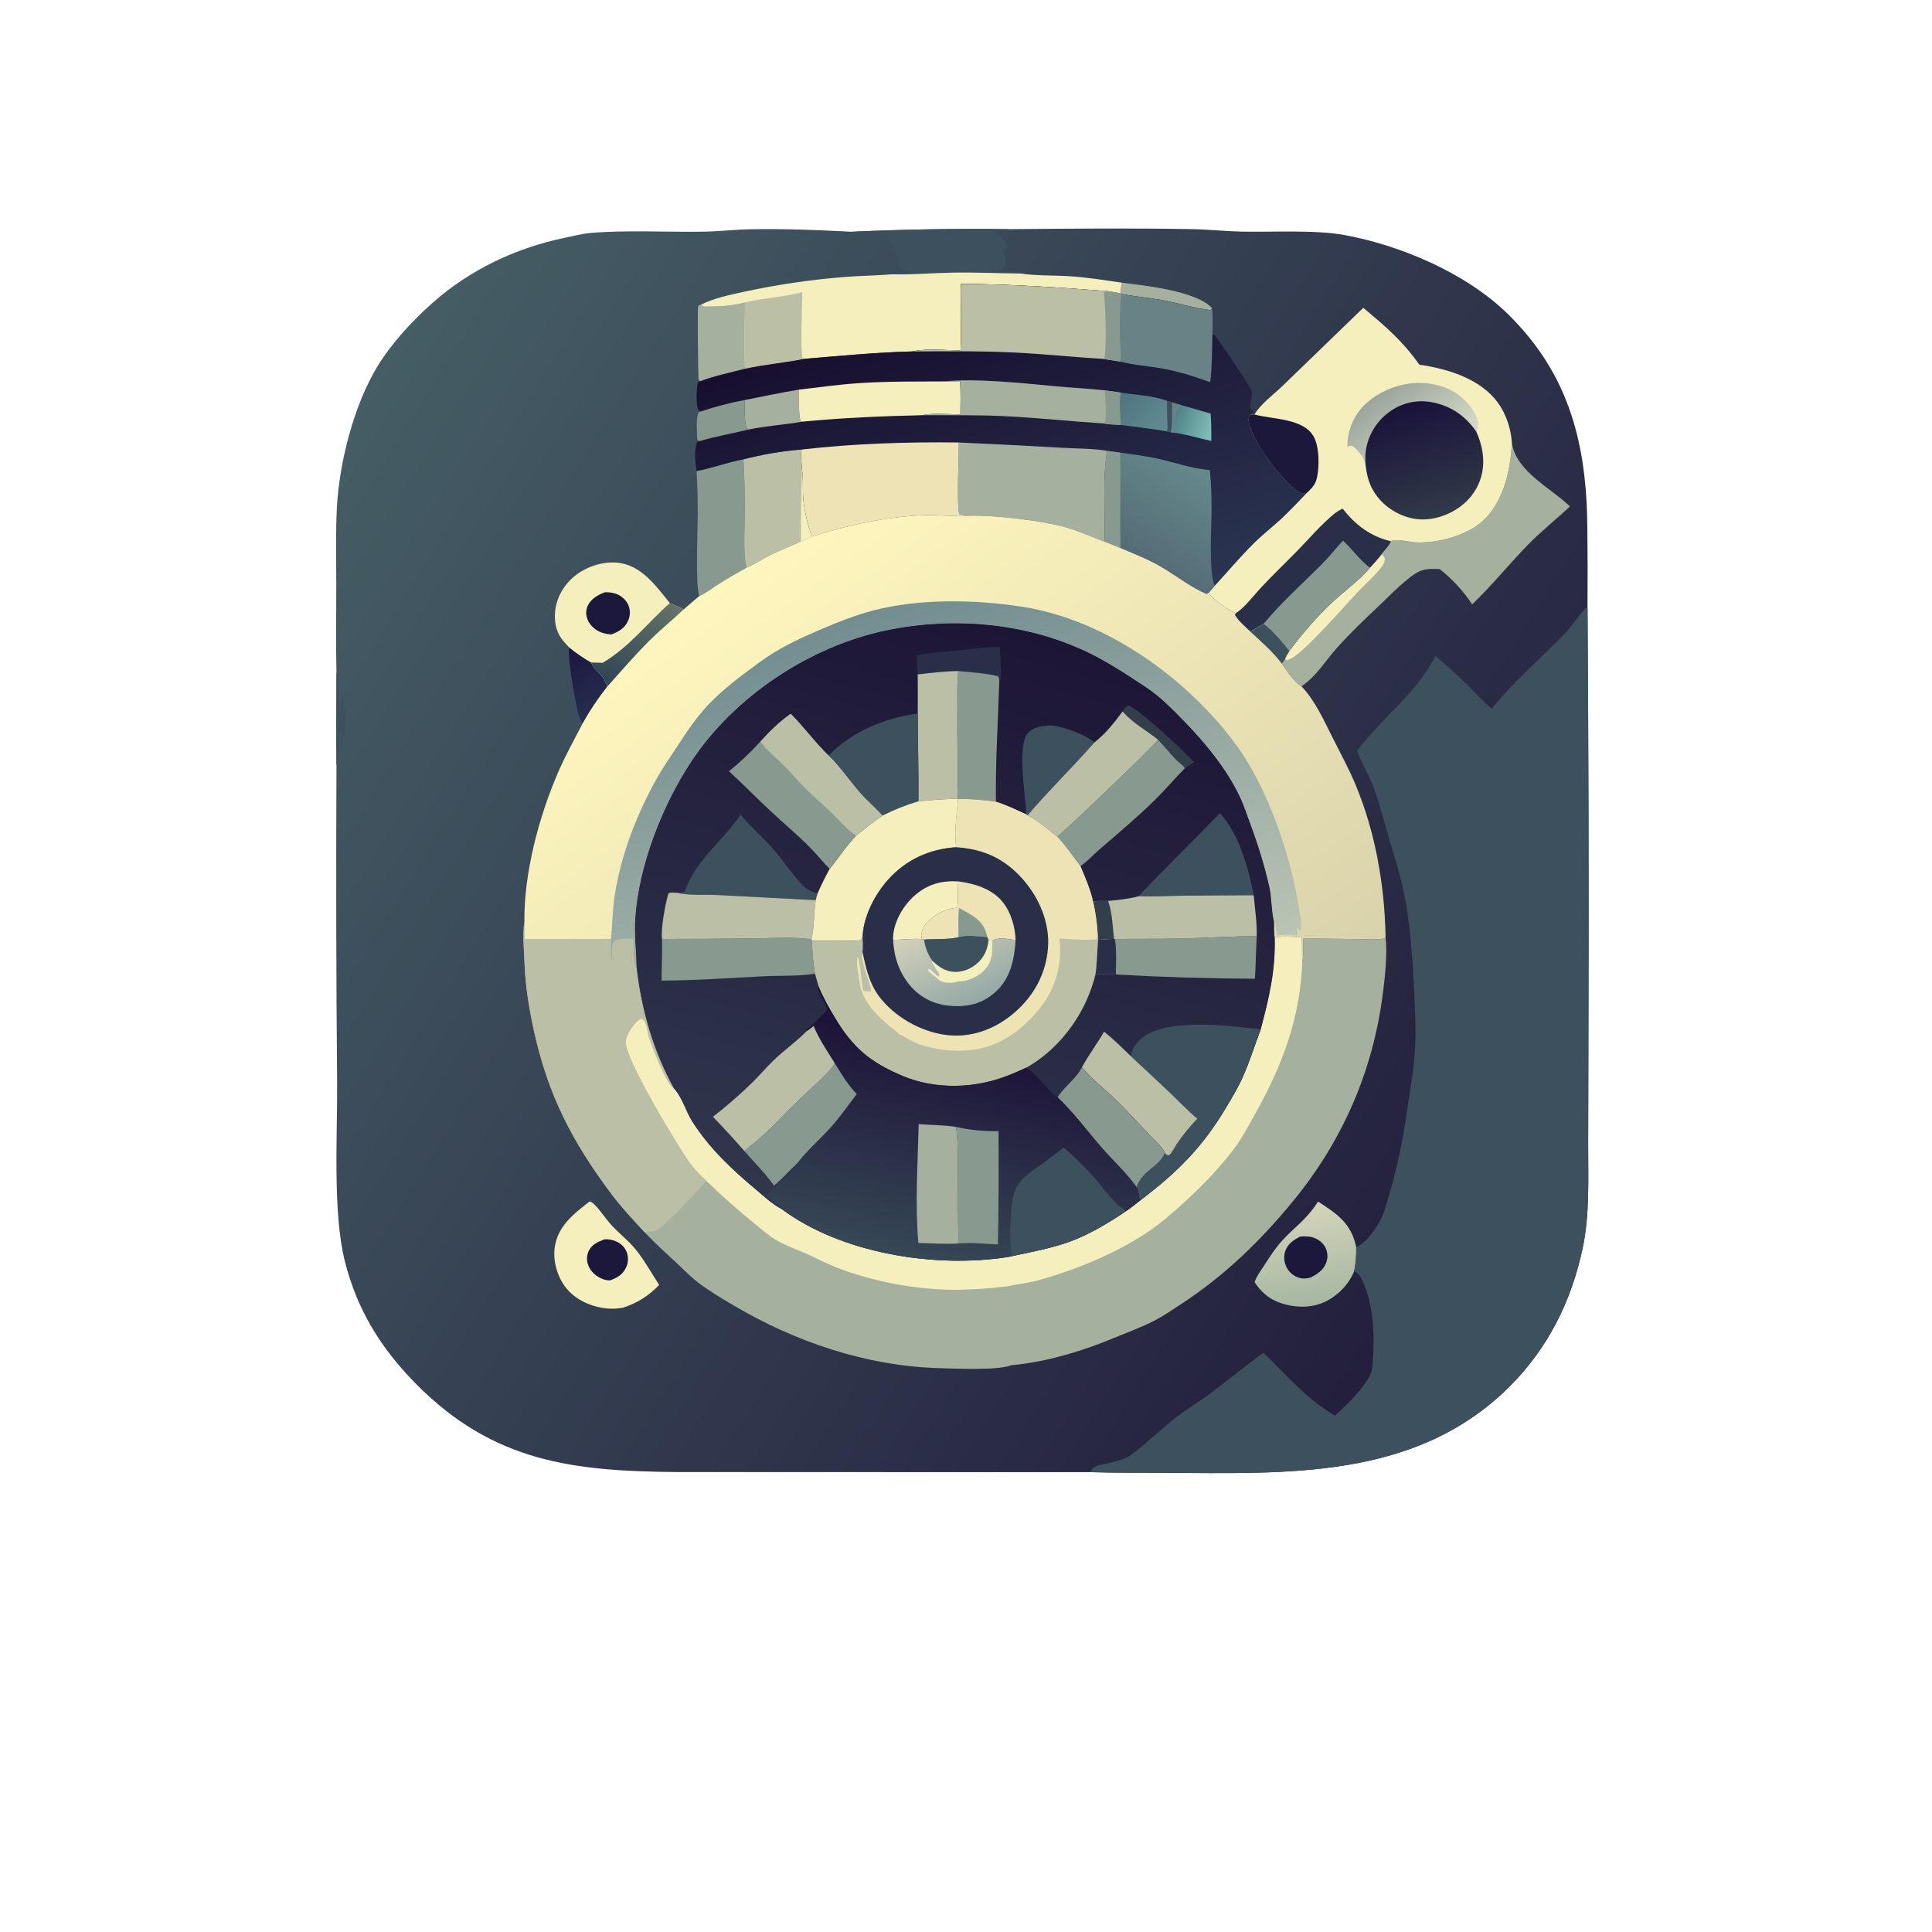 <?xml version="1.0" encoding="utf-8" ?>
<svg xmlns="http://www.w3.org/2000/svg" xmlns:xlink="http://www.w3.org/1999/xlink" width="1428" height="1428">
	<defs>
		<linearGradient id="gradient_0" gradientUnits="userSpaceOnUse" x1="385.386" y1="305.488" x2="84.272" y2="117.089">
			<stop offset="0" stop-color="#231F3D"/>
			<stop offset="1" stop-color="#455D65"/>
		</linearGradient>
	</defs>
	<path fill="url(#gradient_0)" transform="scale(2.856 2.856)" d="M260.848 59.309C276.711 59.173 292.659 59.012 308.518 59.296C312.793 59.373 317.048 59.847 321.326 59.938C329.333 60.107 340.309 59.429 347.897 60.817C362.591 63.504 379.486 70.723 390.259 81.292C406.197 96.929 410.667 115.038 410.804 136.778Q410.931 146.943 410.845 157.108Q411.247 212.733 411.074 268.36L411.015 296.472C410.998 305.393 411.438 314.339 409.569 323.118C406.662 336.766 400.59 348.954 390.651 358.851C366.262 383.137 332.738 381.282 300.902 381.165C294.644 381.142 288.35 381.173 282.095 380.99L175.728 380.97C148.575 380.775 127.715 378.519 107.577 358.062C98.528 348.87 92.394 338.957 89.235 326.366C86.054 313.685 87.352 293.455 87.247 280.123Q86.882 239.051 87.077 197.979C86.98 190.054 87.055 182.121 87.08 174.196C86.894 166.615 87.034 158.996 87.031 151.411C87.029 144.721 86.831 137.981 87.19 131.299C87.817 119.629 91.584 104.812 97.697 94.799C101.32 88.865 106.555 83.186 111.735 78.563C121.55 69.804 133.515 64.141 146.356 61.494C148.489 61.054 150.653 60.483 152.824 60.292C161.847 59.496 172.706 60.104 181.964 59.962C186.067 59.898 190.141 59.411 194.24 59.333C202.967 59.166 211.663 59.516 220.375 59.979Q240.602 59.046 260.848 59.309Z"/>
	<path fill="#3C505D" transform="scale(2.856 2.856)" d="M87.08 174.196L87.398 173.959C87.789 174.928 87.762 184.262 87.917 186.322C88.029 184.281 88.105 182.216 88.565 180.218L88.821 180.111C88.996 180.597 88.943 180.916 88.907 181.42C88.826 182.567 89.367 183.441 89.383 184.596C89.412 186.614 88.937 188.493 89.435 190.5C89.209 190.422 88.983 190.351 88.764 190.254C88.359 191.152 88.704 192.116 88.281 193.031C88.007 191.864 88.335 190.681 88.024 189.574L87.636 189.778C87.552 191.98 88.33 196.192 87.077 197.979C86.98 190.054 87.055 182.121 87.08 174.196Z"/>
	<path fill="#A5B19E" transform="scale(2.856 2.856)" d="M290.377 73.169C296.315 73.887 309.725 75.326 313.683 79.757C313.625 79.849 313.59 79.959 313.51 80.032C313.156 80.355 312.954 80.227 312.547 80.173C308.818 79.678 305.14 78.526 301.443 77.807C297.759 77.09 294.006 76.83 290.323 76.097L290.071 75.924C289.952 74.925 290.085 74.123 290.377 73.169Z"/>
	<defs>
		<linearGradient id="gradient_1" gradientUnits="userSpaceOnUse" x1="146.051" y1="169.492" x2="154.894" y2="183.781">
			<stop offset="0" stop-color="#1C173F"/>
			<stop offset="1" stop-color="#262E4F"/>
		</linearGradient>
	</defs>
	<path fill="url(#gradient_1)" transform="scale(2.856 2.856)" d="M147.303 167.558C149.093 169.034 151 170.31 153.005 171.476C153.684 173.189 155.267 174.124 156.241 175.61C156.655 176.243 156.78 177.001 157.197 177.639C154.87 180.568 152.63 183.912 150.804 187.18C150.534 186.769 150.263 186.346 150.064 185.895C149.147 183.815 146.654 169.287 147.303 167.558Z"/>
	<path fill="#A5B19E" transform="scale(2.856 2.856)" d="M181.403 78.853C181.624 79.071 181.87 79.199 182.135 79.357C185.611 79.362 189.398 79.265 192.744 78.284C192.806 80.886 192.294 94.317 192.938 95.409C189.047 96.444 184.98 97.255 181.209 98.672C181.016 98.529 180.922 98.327 180.794 98.126C180.653 96.302 180.478 79.81 180.686 79.293C180.826 78.945 181.08 78.968 181.403 78.853Z"/>
	<path fill="#3C505D" transform="scale(2.856 2.856)" d="M220.375 59.979Q240.602 59.046 260.848 59.309Q261.992 59.558 263.149 59.739C261.428 59.743 259.27 59.493 257.605 59.842C258.511 60.905 260.401 62.477 260.853 63.736C260.547 64.159 260.208 64.505 259.837 64.871C259.853 65.251 259.917 65.498 260.02 65.87C260.264 66.754 260.304 68.377 259.846 69.21C259.557 69.736 259.143 70.041 258.543 70.131C257.849 70.236 257.022 70.073 256.306 70.09C259.013 70.676 261.551 69.813 264.304 70.797C258.388 70.725 252.474 70.45 246.557 70.552C241.326 70.641 235.97 71.137 230.755 70.99C232.143 70.05 234.511 70.582 236.157 70.441C236.18 70.439 236.815 70.375 236.888 70.381C236.994 70.391 237.094 70.433 237.197 70.459C236.783 70.292 236.426 70.124 235.979 70.083C235.858 70.072 235.737 70.071 235.617 70.058C234.328 69.918 233.276 69.676 232.468 68.609L232.862 67.902C231.633 65.876 231.11 63.519 229.921 61.495C228.575 59.202 223.132 60.782 220.568 60.039C220.503 60.02 220.439 59.999 220.375 59.979Z"/>
	<path fill="#889A8F" transform="scale(2.856 2.856)" d="M180.281 121.895C184.371 121.145 188.296 119.611 192.414 118.869Q192.712 124.667 192.776 130.473C192.817 134.148 192.174 143.969 193.199 146.907C190.781 148.251 188.397 149.627 186.058 151.106C184.461 152.116 182.677 153.547 180.953 154.259C179.943 151.244 180.578 137.035 180.584 132.946Q180.589 127.416 180.281 121.895Z"/>
	<path fill="#BABFA5" transform="scale(2.856 2.856)" d="M192.414 118.869C197.235 117.629 202.54 116.685 207.492 116.339C207.185 117.832 207.45 119.641 207.525 121.168C207.908 123.593 207.717 126.065 207.847 128.511C208.021 131.784 209.039 135.758 210.089 138.853C209.165 139.286 208.243 139.764 207.272 140.08C204.735 141.374 202.032 142.325 199.479 143.595C197.419 144.62 195.322 146.069 193.199 146.907C192.174 143.969 192.817 134.148 192.776 130.473Q192.712 124.667 192.414 118.869Z"/>
	<path fill="#F5EFBE" transform="scale(2.856 2.856)" d="M207.525 121.168C207.908 123.593 207.717 126.065 207.847 128.511C208.021 131.784 209.039 135.758 210.089 138.853C209.165 139.286 208.243 139.764 207.272 140.08C207.197 133.778 207.481 127.472 207.525 121.168Z"/>
	<defs>
		<linearGradient id="gradient_2" gradientUnits="userSpaceOnUse" x1="339.265" y1="337.498" x2="335.754" y2="312.559">
			<stop offset="0" stop-color="#A6B7A2"/>
			<stop offset="1" stop-color="#D3D4B9"/>
		</linearGradient>
	</defs>
	<path fill="url(#gradient_2)" transform="scale(2.856 2.856)" d="M341.112 310.964Q342.005 311.533 342.888 312.119C347.162 314.957 349.927 317.569 350.986 322.779C351.028 324.932 350.882 326.921 350.453 329.033C349.239 331.883 347.294 334.153 344.725 335.875C341.336 338.146 337.463 338.612 333.531 337.795C329.569 336.972 326.899 335.173 324.677 331.805C325.21 330.297 326.223 328.945 327.092 327.611C328.584 325.323 330.045 322.995 331.905 320.984C335.437 317.167 338.085 315.673 341.112 310.964Z"/>
	<path fill="#1C183B" transform="scale(2.856 2.856)" d="M336.493 320.024C337.44 319.962 338.405 319.923 339.339 320.131C340.822 320.461 342.219 321.406 342.957 322.75Q343.076 322.971 343.171 323.203Q343.267 323.435 343.338 323.675Q343.409 323.916 343.455 324.162Q343.502 324.409 343.522 324.659Q343.543 324.909 343.537 325.159Q343.532 325.41 343.501 325.659Q343.47 325.908 343.414 326.152Q343.357 326.397 343.276 326.634C342.589 328.675 340.994 329.681 339.194 330.627C338.266 330.824 337.412 331.01 336.472 330.765C335.021 330.387 333.767 329.461 333.049 328.138C332.344 326.841 332.137 325.286 332.601 323.874C333.239 321.933 334.738 320.898 336.493 320.024Z"/>
	<path fill="#F5EFBE" transform="scale(2.856 2.856)" d="M152.58 310.934C153.153 311.067 153.486 311.401 153.895 311.803C155.512 313.389 156.753 315.448 158.303 317.124C160.356 319.343 162.809 321.198 164.694 323.58C166.864 326.324 168.662 329.597 170.599 332.529C167.898 335.35 164.958 337.224 161.239 338.424C159.938 338.656 158.67 338.755 157.353 338.648C153.28 338.316 149.157 336.575 146.536 333.357C144.282 330.59 143.091 326.481 143.55 322.931C144.272 317.347 148.447 314.179 152.58 310.934Z"/>
	<path fill="#1C183B" transform="scale(2.856 2.856)" d="M156.428 320.731C157.551 320.677 158.511 320.842 159.542 321.313C160.802 321.889 161.762 322.836 162.227 324.158Q162.311 324.4 162.371 324.649Q162.43 324.899 162.465 325.153Q162.499 325.407 162.508 325.663Q162.517 325.919 162.501 326.175Q162.484 326.431 162.443 326.684Q162.401 326.936 162.334 327.184Q162.267 327.431 162.176 327.671Q162.085 327.911 161.971 328.14C161.099 329.932 159.691 330.698 157.887 331.362C157.325 331.356 156.718 331.273 156.185 331.086C154.661 330.551 153.224 329.487 152.489 328.028C151.872 326.807 151.715 325.394 152.207 324.102C152.959 322.122 154.615 321.477 156.428 320.731Z"/>
	<path fill="#F5EFBE" transform="scale(2.856 2.856)" d="M147.303 167.558L146.012 166.15C144.089 164.037 143.448 161.46 143.635 158.62C143.869 155.07 145.635 151.789 148.285 149.453C151.297 146.797 155.681 145.272 159.693 145.616C165.922 146.15 169.751 151.635 173.368 156.09C167.379 161.389 163.076 167.302 155.967 171.557L153.005 171.476C151 170.31 149.093 169.034 147.303 167.558Z"/>
	<path fill="#1C183B" transform="scale(2.856 2.856)" d="M156.564 153.27C157.503 153.271 158.42 153.333 159.316 153.642C160.743 154.133 161.998 155.178 162.607 156.574Q162.707 156.81 162.783 157.054Q162.859 157.298 162.91 157.549Q162.961 157.8 162.986 158.055Q163.01 158.31 163.009 158.566Q163.008 158.822 162.981 159.076Q162.954 159.331 162.901 159.581Q162.848 159.832 162.77 160.076Q162.692 160.319 162.589 160.554C161.714 162.598 160.165 163.454 158.204 164.197C157.294 164.126 156.414 163.985 155.559 163.654C154.003 163.051 152.61 161.801 152.013 160.223C151.581 159.081 151.602 157.828 152.125 156.72C152.959 154.951 154.802 153.913 156.564 153.27Z"/>
	<path fill="#A5B19E" transform="scale(2.856 2.856)" d="M391.276 114.64C392.372 122.031 401.334 126.271 406.31 131.056C402.752 134.412 398.918 137.417 395.492 140.924C390.553 145.98 386.111 151.527 380.997 156.416C379.044 153.341 375.475 149.424 372.539 147.267C370.894 147.218 369.294 147.138 367.717 147.713C364.712 148.807 359.402 154.407 356.887 156.772C353.261 160.181 349.535 163.753 346.2 167.441C343.143 170.823 340.693 175.055 336.82 177.61C334.877 176.528 333.01 173.528 331.704 171.729C332.11 171.387 332.3 170.986 332.555 170.529C332.877 169.816 333.296 169.146 333.687 168.47C336.744 164.31 341.074 159.291 344.851 155.809C348.025 152.882 351.732 150.23 354.537 146.944C355.61 145.805 356.616 144.66 357.572 143.421C358.27 142.324 359.573 141.305 359.942 140.068C361.107 139.306 364.825 140.287 366.33 140.369C371.931 140.675 379.631 138.643 383.822 134.765C389.14 129.844 390.958 121.57 391.276 114.64Z"/>
	<path fill="#F5EFBE" transform="scale(2.856 2.856)" d="M357.572 143.421C358.125 143.963 358.435 144.116 358.362 144.958C358.289 145.813 357.611 146.668 357.092 147.304C355.386 149.397 353.266 151.227 351.405 153.193C347.341 157.488 338.848 167.38 334.589 170.176C334.127 170.479 333.659 170.682 333.137 170.856L332.555 170.529C332.877 169.816 333.296 169.146 333.687 168.47C336.744 164.31 341.074 159.291 344.851 155.809C348.025 152.882 351.732 150.23 354.537 146.944C355.61 145.805 356.616 144.66 357.572 143.421Z"/>
	<path fill="#F5EFBE" transform="scale(2.856 2.856)" d="M230.755 70.99C235.97 71.137 241.326 70.641 246.557 70.552C252.474 70.45 258.388 70.725 264.304 70.797C268.269 71.407 272.539 71.227 276.559 71.472C281.185 71.755 285.795 72.496 290.377 73.169C290.085 74.123 289.952 74.925 290.071 75.924L286.661 75.353C273.963 74.371 261.433 73.534 248.685 73.463C248.533 79.167 248.934 85.018 248.585 90.689C244.721 90.661 239.884 90.124 236.11 90.95C226.744 91.196 217.503 92.093 208.178 92.863C203.132 93.908 197.953 94.317 192.938 95.409C192.294 94.317 192.806 80.886 192.744 78.284C189.398 79.265 185.611 79.362 182.135 79.357C181.87 79.199 181.624 79.071 181.403 78.853C184.728 77.164 188.743 76.341 192.38 75.548Q205.46 72.704 218.806 71.665C222.785 71.344 226.779 71.339 230.755 70.99Z"/>
	<path fill="#BABFA5" transform="scale(2.856 2.856)" d="M192.744 78.284C197.643 77.08 202.771 76.931 207.657 75.595C207.601 78.241 207.115 91.109 207.722 92.703L208.178 92.863C203.132 93.908 197.953 94.317 192.938 95.409C192.294 94.317 192.806 80.886 192.744 78.284Z"/>
	<path fill="#F5EFBE" transform="scale(2.856 2.856)" d="M324.649 107.27C326.303 104.467 329.825 101.936 332.157 99.653L352.814 79.659C358.695 84.607 362.766 87.989 367.335 94.382C374.642 95.449 383.062 97.961 387.648 104.215C389.777 107.118 391.081 111.054 391.276 114.64C390.958 121.57 389.14 129.844 383.822 134.765C379.631 138.643 371.931 140.675 366.33 140.369C364.825 140.287 361.107 139.306 359.942 140.068C359.573 141.305 358.27 142.324 357.572 143.421C356.616 144.66 355.61 145.805 354.537 146.944C351.732 150.23 348.025 152.882 344.851 155.809C341.074 159.291 336.744 164.31 333.687 168.47C331.736 166.021 329.532 163.318 327.021 161.439C325.875 162.13 324.735 162.818 323.549 163.44C322.313 162.192 320.366 160.659 319.59 159.118L319.813 158.657C319.742 158.633 319.669 158.612 319.599 158.586C318.082 158.018 313.348 154.729 312.767 153.411L314.345 151.587C317.708 147.947 320.945 144.075 324.462 140.588C326.621 138.447 329.046 136.56 331.289 134.507C333.604 132.388 335.752 130.065 337.929 127.806C337.267 127.713 336.549 127.647 335.98 127.266C331.718 124.41 323.947 114.23 323.127 108.983C323.005 108.203 323.114 107.999 323.575 107.377L324.649 107.27Z"/>
	<defs>
		<linearGradient id="gradient_3" gradientUnits="userSpaceOnUse" x1="358.163" y1="101.156" x2="370.637" y2="117.987">
			<stop offset="0" stop-color="#9BA59C"/>
			<stop offset="1" stop-color="#D3D9C5"/>
		</linearGradient>
	</defs>
	<path fill="url(#gradient_3)" transform="scale(2.856 2.856)" d="M353.441 120.597C353.261 119.952 353.089 119.17 352.768 118.582C352.262 117.653 350.807 115.718 349.808 115.35C349.185 115.373 349.152 115.326 348.698 115.74C348.677 114.047 348.905 112.487 349.416 110.875C350.81 106.48 353.938 103.409 358.001 101.37C362.837 98.941 368.298 98.353 373.443 100.106Q374.145 100.341 374.821 100.646Q375.496 100.951 376.137 101.323Q376.777 101.695 377.378 102.129Q377.978 102.563 378.531 103.056Q379.084 103.549 379.585 104.095Q380.086 104.641 380.529 105.235Q380.972 105.828 381.352 106.464Q381.733 107.099 382.048 107.77C382.728 109.243 382.656 110.246 382.084 111.733C379.293 107.669 375.562 105.05 370.669 104.111Q369.969 103.97 369.257 103.901Q368.546 103.832 367.832 103.836Q367.118 103.84 366.407 103.916Q365.697 103.993 364.998 104.141Q364.299 104.289 363.619 104.508Q362.939 104.726 362.284 105.012Q361.63 105.299 361.008 105.651Q360.386 106.002 359.803 106.415Q359.183 106.844 358.609 107.332Q358.034 107.82 357.512 108.363Q356.989 108.907 356.523 109.499Q356.057 110.092 355.652 110.728Q355.248 111.364 354.908 112.037Q354.569 112.71 354.299 113.414Q354.028 114.117 353.829 114.845Q353.63 115.572 353.505 116.315C353.269 117.732 353.3 119.171 353.441 120.597Z"/>
	<path fill="#1C183B" transform="scale(2.856 2.856)" d="M324.649 107.27C329.391 108.561 337.136 108.221 339.912 112.861C341.484 115.489 341.519 121.064 340.73 123.999C340.277 125.686 339.192 126.674 337.929 127.806C337.267 127.713 336.549 127.647 335.98 127.266C331.718 124.41 323.947 114.23 323.127 108.983C323.005 108.203 323.114 107.999 323.575 107.377L324.649 107.27Z"/>
	<path fill="#2A2F49" transform="scale(2.856 2.856)" d="M319.813 158.657C321.817 157.578 324.581 153.968 326.217 152.21C329.377 148.813 332.739 145.633 335.968 142.306C338.945 139.237 341.848 135.855 345.121 133.109C345.843 132.504 346.622 132.056 347.457 131.627C350.791 135.848 354.635 138.818 359.942 140.068C359.573 141.305 358.27 142.324 357.572 143.421C356.616 144.66 355.61 145.805 354.537 146.944C351.732 150.23 348.025 152.882 344.851 155.809C341.074 159.291 336.744 164.31 333.687 168.47C331.736 166.021 329.532 163.318 327.021 161.439C325.875 162.13 324.735 162.818 323.549 163.44C322.313 162.192 320.366 160.659 319.59 159.118L319.813 158.657Z"/>
	<path fill="#889A8F" transform="scale(2.856 2.856)" d="M347.559 139.912C349.996 142.179 351.879 144.893 354.537 146.944C351.732 150.23 348.025 152.882 344.851 155.809C341.074 159.291 336.744 164.31 333.687 168.47C331.736 166.021 329.532 163.318 327.021 161.439C331.644 155.869 337.073 151.069 342.154 145.945C344.056 144.026 345.732 141.901 347.559 139.912Z"/>
	<defs>
		<linearGradient id="gradient_4" gradientUnits="userSpaceOnUse" x1="364.288" y1="104.562" x2="372.634" y2="133.169">
			<stop offset="0" stop-color="#1A123B"/>
			<stop offset="1" stop-color="#303A48"/>
		</linearGradient>
	</defs>
	<path fill="url(#gradient_4)" transform="scale(2.856 2.856)" d="M353.441 120.597C353.3 119.171 353.269 117.732 353.505 116.315Q353.63 115.572 353.829 114.845Q354.028 114.117 354.299 113.414Q354.569 112.71 354.908 112.037Q355.248 111.364 355.652 110.728Q356.057 110.092 356.523 109.499Q356.989 108.907 357.512 108.363Q358.034 107.82 358.609 107.332Q359.183 106.844 359.803 106.415Q360.386 106.002 361.008 105.651Q361.63 105.299 362.284 105.012Q362.939 104.726 363.619 104.508Q364.299 104.289 364.998 104.141Q365.697 103.993 366.407 103.916Q367.118 103.84 367.832 103.836Q368.546 103.832 369.257 103.901Q369.969 103.97 370.669 104.111C375.562 105.05 379.293 107.669 382.084 111.733C383.897 115.912 384.577 120.263 382.906 124.634C381.405 128.56 378.2 131.528 374.367 133.129C370.601 134.702 366.726 134.933 362.906 133.359C359.159 131.815 356.091 129.016 354.553 125.233C353.967 123.792 353.61 122.139 353.441 120.597Z"/>
	<defs>
		<linearGradient id="gradient_5" gradientUnits="userSpaceOnUse" x1="244.649" y1="79.674" x2="270.098" y2="163.548">
			<stop offset="0" stop-color="#180F2F"/>
			<stop offset="1" stop-color="#2A3551"/>
		</linearGradient>
	</defs>
	<path fill="url(#gradient_5)" transform="scale(2.856 2.856)" d="M248.685 73.463C261.433 73.534 273.963 74.371 286.661 75.353L290.071 75.924L290.323 76.097C294.006 76.83 297.759 77.09 301.443 77.807C305.14 78.526 308.818 79.678 312.547 80.173C312.954 80.227 313.156 80.355 313.51 80.032C313.59 79.959 313.625 79.849 313.683 79.757C313.979 81.947 313.79 84.328 313.783 86.543C313.987 86.631 314.222 86.666 314.395 86.806C315 87.299 323.332 99.719 323.838 100.964C324.451 102.472 323.28 104.198 323.585 105.621C323.631 105.837 324.281 106.302 324.455 106.441C324.168 106.946 323.998 107.067 323.459 107.305L323.575 107.377C323.114 107.999 323.005 108.203 323.127 108.983C323.947 114.23 331.718 124.41 335.98 127.266C336.549 127.647 337.267 127.713 337.929 127.806C335.752 130.065 333.604 132.388 331.289 134.507C329.046 136.56 326.621 138.447 324.462 140.588C320.945 144.075 317.708 147.947 314.345 151.587L312.767 153.411L312.255 153.735C308.227 152.012 304.561 149.117 300.8 146.877C297.38 144.841 293.673 143.389 290.013 141.851L285.852 140.175C282.583 138.975 279.428 137.504 276.071 136.537C269.634 134.683 257.544 133.302 250.878 133.465C250.785 133.474 250.693 133.485 250.6 133.493C246.987 133.806 243.292 133.196 239.658 133.315C229.7 133.641 219.546 135.869 210.089 138.853C209.039 135.758 208.021 131.784 207.847 128.511C207.717 126.065 207.908 123.593 207.525 121.168C207.45 119.641 207.185 117.832 207.492 116.339C202.54 116.685 197.235 117.629 192.414 118.869C188.296 119.611 184.371 121.145 180.281 121.895C179.903 119.574 179.623 116.704 180.368 114.439L180.941 114.184C180.59 113.973 180.776 114.12 180.434 113.687C180.378 111.727 180.005 108.46 180.798 106.674L181.452 106.455C181.163 106.361 180.884 106.368 180.736 106.074C180.035 104.688 180.239 100.45 180.635 98.941L181.209 98.672C184.98 97.255 189.047 96.444 192.938 95.409C197.953 94.317 203.132 93.908 208.178 92.863C217.503 92.093 226.744 91.196 236.11 90.95C239.884 90.124 244.721 90.661 248.585 90.689C248.934 85.018 248.533 79.167 248.685 73.463Z"/>
	<defs>
		<linearGradient id="gradient_6" gradientUnits="userSpaceOnUse" x1="303.963" y1="107.628" x2="313.409" y2="111.309">
			<stop offset="0" stop-color="#4F8185"/>
			<stop offset="1" stop-color="#7EBDB7"/>
		</linearGradient>
	</defs>
	<path fill="url(#gradient_6)" transform="scale(2.856 2.856)" d="M303.315 104.115C304.105 104.377 304.886 104.627 305.694 104.828L313.336 107.047Q313.533 110.581 313.483 114.12C310.425 113.438 307.367 112.517 304.274 112.048L302.984 111.869C303.509 109.47 303.245 106.583 303.315 104.115Z"/>
	<path fill="#688286" transform="scale(2.856 2.856)" d="M303.315 104.115C304.105 104.377 304.886 104.627 305.694 104.828C304.647 105.521 304.414 106.542 304.179 107.719C303.918 109.033 303.53 110.876 304.274 112.048L302.984 111.869C303.509 109.47 303.245 106.583 303.315 104.115Z"/>
	<path fill="#889A8F" transform="scale(2.856 2.856)" d="M181.452 106.455C185.094 105.25 188.881 104.215 192.657 103.55C192.8 105.448 192.588 109.31 193.253 110.908L193.687 111.165C189.483 112.212 185.08 112.96 180.941 114.184C180.59 113.973 180.776 114.12 180.434 113.687C180.378 111.727 180.005 108.46 180.798 106.674L181.452 106.455Z"/>
	<defs>
		<linearGradient id="gradient_7" gradientUnits="userSpaceOnUse" x1="290.353" y1="102.191" x2="301.619" y2="110.846">
			<stop offset="0" stop-color="#4F7580"/>
			<stop offset="1" stop-color="#618B91"/>
		</linearGradient>
	</defs>
	<path fill="url(#gradient_7)" transform="scale(2.856 2.856)" d="M290.008 101.604C293.9 102.223 298.358 102.332 302.033 103.744L303.315 104.115C303.245 106.583 303.509 109.47 302.984 111.869L301.823 111.631C297.887 110.874 293.933 110.556 289.977 109.96C289.979 107.221 289.554 104.308 290.008 101.604Z"/>
	<path fill="#3C505D" transform="scale(2.856 2.856)" d="M302.033 103.744L303.315 104.115C303.245 106.583 303.509 109.47 302.984 111.869L301.823 111.631C301.932 111.5 302.096 111.4 302.15 111.238C302.21 111.059 301.938 104.897 302.033 103.744Z"/>
	<path fill="#A5B19E" transform="scale(2.856 2.856)" d="M192.657 103.55C197.303 102.608 202.045 101.626 206.719 100.843C206.624 101.889 206.764 108.317 207.192 108.97L207.681 109.121C203.027 109.937 198.337 110.211 193.687 111.165L193.253 110.908C192.588 109.31 192.8 105.448 192.657 103.55Z"/>
	<path fill="#F5EFBE" transform="scale(2.856 2.856)" d="M206.719 100.843C211.843 100.248 216.998 99.518 222.143 99.167C229.43 98.669 236.841 98.756 244.146 98.711C245.586 98.778 247.008 98.814 248.45 98.782C248.657 101.643 248.584 104.404 248.541 107.265C245.405 107.211 241.681 106.807 238.615 107.457C228.252 107.682 218.003 108.138 207.681 109.121L207.192 108.97C206.764 108.317 206.624 101.889 206.719 100.843Z"/>
	<path fill="#A5B19E" transform="scale(2.856 2.856)" d="M244.146 98.711C252.776 97.849 264.522 99.161 273.265 99.969C277.492 100.359 281.76 100.56 285.975 101.03L290.008 101.604C289.554 104.308 289.979 107.221 289.977 109.96C288.516 109.876 287.026 109.854 285.584 109.596C277.07 109.05 268.595 108.121 260.062 107.708C252.92 107.363 245.764 107.479 238.615 107.457C241.681 106.807 245.405 107.211 248.541 107.265C248.584 104.404 248.657 101.643 248.45 98.782C247.008 98.814 245.586 98.778 244.146 98.711Z"/>
	<path fill="#889A8F" transform="scale(2.856 2.856)" d="M285.975 101.03L290.008 101.604C289.554 104.308 289.979 107.221 289.977 109.96C288.516 109.876 287.026 109.854 285.584 109.596L285.98 109.242C286.413 106.76 285.999 103.572 285.975 101.03Z"/>
	<path fill="#688286" transform="scale(2.856 2.856)" d="M290.323 76.097C294.006 76.83 297.759 77.09 301.443 77.807C305.14 78.526 308.818 79.678 312.547 80.173C312.954 80.227 313.156 80.355 313.51 80.032C313.59 79.959 313.625 79.849 313.683 79.757C313.979 81.947 313.79 84.328 313.783 86.543C313.646 90.633 313.719 94.866 313.221 98.925C308.945 97.374 304.733 96.046 300.233 95.268C296.844 94.683 293.337 94.499 290.018 93.591C289.952 91.193 289.459 77.277 290.323 76.097Z"/>
	<path fill="#BABFA5" transform="scale(2.856 2.856)" d="M248.685 73.463C261.433 73.534 273.963 74.371 286.661 75.353L290.071 75.924L290.323 76.097C289.459 77.277 289.952 91.193 290.018 93.591Q287.668 93.251 285.327 92.858C277.725 92.431 270.144 91.604 262.54 91.234C253.747 90.806 244.912 90.911 236.11 90.95C239.884 90.124 244.721 90.661 248.585 90.689C248.934 85.018 248.533 79.167 248.685 73.463Z"/>
	<path fill="#889A8F" transform="scale(2.856 2.856)" d="M286.661 75.353L290.071 75.924L290.323 76.097C289.459 77.277 289.952 91.193 290.018 93.591Q287.668 93.251 285.327 92.858L285.848 92.569C286.406 88.904 286.119 79.78 285.707 75.983L285.675 75.711L286.661 75.353Z"/>
	<path fill="#A5B19E" transform="scale(2.856 2.856)" d="M248.146 114.519Q261.633 115.119 275.11 115.895C278.807 116.114 282.909 116.043 286.535 116.682C285.242 124.504 286.147 132.335 285.852 140.175C282.583 138.975 279.428 137.504 276.071 136.537C269.634 134.683 257.544 133.302 250.878 133.465C250.003 133.384 249.162 133.272 248.302 133.091C247.553 131.62 248.159 117.276 248.146 114.519Z"/>
	<defs>
		<linearGradient id="gradient_8" gradientUnits="userSpaceOnUse" x1="295.405" y1="144.538" x2="310.753" y2="121.023">
			<stop offset="0" stop-color="#556C77"/>
			<stop offset="1" stop-color="#65898B"/>
		</linearGradient>
	</defs>
	<path fill="url(#gradient_8)" transform="scale(2.856 2.856)" d="M286.535 116.682L289.907 117.146C293.278 117.625 296.696 118.025 300.017 118.786C304.297 119.768 308.729 121.323 313.118 121.658Q313.551 126.51 313.559 131.382C313.588 136.052 312.737 147.63 314.345 151.587L312.767 153.411L312.255 153.735C308.227 152.012 304.561 149.117 300.8 146.877C297.38 144.841 293.673 143.389 290.013 141.851L285.852 140.175C286.147 132.335 285.242 124.504 286.535 116.682Z"/>
	<path fill="#889A8F" transform="scale(2.856 2.856)" d="M286.535 116.682L289.907 117.146C290.036 125.38 289.779 133.619 290.013 141.851L285.852 140.175C286.147 132.335 285.242 124.504 286.535 116.682Z"/>
	<path fill="#EEE3B5" transform="scale(2.856 2.856)" d="M207.492 116.339C221.023 114.791 234.533 114.351 248.146 114.519C248.159 117.276 247.553 131.62 248.302 133.091C249.162 133.272 250.003 133.384 250.878 133.465C250.785 133.474 250.693 133.485 250.6 133.493C246.987 133.806 243.292 133.196 239.658 133.315C229.7 133.641 219.546 135.869 210.089 138.853C209.039 135.758 208.021 131.784 207.847 128.511C207.717 126.065 207.908 123.593 207.525 121.168C207.45 119.641 207.185 117.832 207.492 116.339Z"/>
	<path fill="#A5B19E" transform="scale(2.856 2.856)" d="M135.716 238.447Q135.811 240.747 135.779 243.048L158.13 243.01C158.106 244.745 157.874 247.036 158.382 248.695L158.162 248.232L158.512 248.492C158.48 247.007 158.095 244.607 159.154 243.438C160.452 242.763 162.504 243.024 163.967 243.003C163.823 244.395 163.789 249.038 164.576 250.135C164.626 250.206 164.691 250.265 164.748 250.331C166.083 261.515 168.994 271.77 174.435 281.697C174.517 281.791 174.601 281.884 174.681 281.98C176.716 284.412 177.518 287.691 179.213 290.335C183.728 297.374 189.523 302.745 195.875 308.069C197.876 309.747 199.965 311.733 202.315 312.906C217.665 324.35 241.766 328.235 260.575 325.358Q261.285 325.248 261.981 325.068C266.842 324.018 272.15 323.028 276.814 321.338C281.828 319.521 286.989 316.424 291.401 313.438C292.707 312.607 293.933 311.553 295.162 310.608C304.691 303.388 311.187 296.931 317.417 286.45C318.936 283.895 320.509 281.291 321.699 278.565C323.419 274.624 324.764 270.447 326.265 266.411C328.432 258.28 330.12 251.208 329.886 242.708C332.179 242.07 334.56 242.557 336.893 242.6C336.984 244.749 336.91 246.916 337.028 249.058C337.395 247.056 337.252 244.949 337.211 242.923C341.982 242.881 346.768 243.001 351.541 243.031C353.729 243.044 356.188 243.288 358.337 242.877L358.593 242.325C359.066 247.164 358.49 252.33 357.878 257.136C355.321 277.211 347.457 295.249 334.61 310.894C326.092 321.268 316.881 330.173 305.632 337.52C303.447 338.947 301.252 340.479 298.936 341.687C295.498 343.479 291.754 344.826 288.174 346.312C280.021 349.697 271.008 352.405 262.198 353.277L261.715 353.321C258.211 354.738 246.64 354.191 242.527 354.055C224.014 353.441 205.837 347.263 189.972 337.908C186.807 336.042 183.6 334.147 180.674 331.918C178.653 330.377 176.871 328.508 175.015 326.775C172.275 324.217 169.461 321.713 166.896 318.976C163.902 315.722 160.783 312.423 158.138 308.878C148.08 295.398 141.929 283.568 138.26 267.099C136.955 261.24 135.998 255.442 135.758 249.433C135.617 245.899 135.203 241.943 135.716 238.447Z"/>
	<path fill="#F5EFBE" transform="scale(2.856 2.856)" d="M329.886 242.708C332.179 242.07 334.56 242.557 336.893 242.6C336.984 244.749 336.91 246.916 337.028 249.058C336.447 263.58 331.918 275.604 324.887 288.161C323.235 291.111 321.671 294.157 319.668 296.886C316.11 301.733 311.405 306.633 306.967 310.719C303.79 313.645 300.499 316.517 296.912 318.931C288.817 324.38 277.803 328.893 268.329 331.437C265.87 332.098 263.304 332.295 260.833 332.889Q254.588 333.659 248.297 333.785C237.91 333.948 226.22 331.802 216.521 328.037C213.918 327.026 211.45 325.674 208.898 324.545C206.071 323.294 202.977 322.25 200.357 320.6C198.644 319.522 197.084 318.099 195.501 316.834C191.017 313.249 186.88 309.552 182.76 305.564C181.273 304.197 179.848 302.758 178.635 301.138C175.653 297.158 161.157 273.07 161.905 269.329C162.271 267.495 164.07 264.735 165.614 263.738C166.045 263.709 166.236 263.579 166.579 263.95C167.416 264.857 167.576 267.3 167.995 268.553C168.785 270.914 172.444 280.447 174.23 281.581C174.296 281.624 174.367 281.659 174.435 281.697C174.517 281.791 174.601 281.884 174.681 281.98C176.716 284.412 177.518 287.691 179.213 290.335C183.728 297.374 189.523 302.745 195.875 308.069C197.876 309.747 199.965 311.733 202.315 312.906C217.665 324.35 241.766 328.235 260.575 325.358Q261.285 325.248 261.981 325.068C266.842 324.018 272.15 323.028 276.814 321.338C281.828 319.521 286.989 316.424 291.401 313.438C292.707 312.607 293.933 311.553 295.162 310.608C304.691 303.388 311.187 296.931 317.417 286.45C318.936 283.895 320.509 281.291 321.699 278.565C323.419 274.624 324.764 270.447 326.265 266.411C328.432 258.28 330.12 251.208 329.886 242.708Z"/>
	<path fill="#BABFA5" transform="scale(2.856 2.856)" d="M135.716 238.447Q135.811 240.747 135.779 243.048L158.13 243.01C158.106 244.745 157.874 247.036 158.382 248.695L158.162 248.232L158.512 248.492C158.48 247.007 158.095 244.607 159.154 243.438C160.452 242.763 162.504 243.024 163.967 243.003C163.823 244.395 163.789 249.038 164.576 250.135C164.626 250.206 164.691 250.265 164.748 250.331C166.083 261.515 168.994 271.77 174.435 281.697C174.367 281.659 174.296 281.624 174.23 281.581C172.444 280.447 168.785 270.914 167.995 268.553C167.576 267.3 167.416 264.857 166.579 263.95C166.236 263.579 166.045 263.709 165.614 263.738C164.07 264.735 162.271 267.495 161.905 269.329C161.157 273.07 175.653 297.158 178.635 301.138C179.848 302.758 181.273 304.197 182.76 305.564C180.446 308.3 172.56 316.939 169.844 318.396C169.233 318.723 168.545 318.783 167.866 318.835C167.769 318.843 167.672 318.847 167.576 318.854C167.203 318.883 167.346 318.87 166.896 318.976C163.902 315.722 160.783 312.423 158.138 308.878C148.08 295.398 141.929 283.568 138.26 267.099C136.955 261.24 135.998 255.442 135.758 249.433C135.617 245.899 135.203 241.943 135.716 238.447Z"/>
	<defs>
		<linearGradient id="gradient_9" gradientUnits="userSpaceOnUse" x1="292.507" y1="288.929" x2="191.524" y2="147.246">
			<stop offset="0" stop-color="#D9D3AC"/>
			<stop offset="1" stop-color="#FFF6BE"/>
		</linearGradient>
	</defs>
	<path fill="url(#gradient_9)" transform="scale(2.856 2.856)" d="M210.089 138.853C219.546 135.869 229.7 133.641 239.658 133.315C243.292 133.196 246.987 133.806 250.6 133.493C250.693 133.485 250.785 133.474 250.878 133.465C257.544 133.302 269.634 134.683 276.071 136.537C279.428 137.504 282.583 138.975 285.852 140.175L290.013 141.851C293.673 143.389 297.38 144.841 300.8 146.877C304.561 149.117 308.227 152.012 312.255 153.735L312.767 153.411C313.348 154.729 318.082 158.018 319.599 158.586C319.669 158.612 319.742 158.633 319.813 158.657L319.59 159.118C320.366 160.659 322.313 162.192 323.549 163.44C324.735 162.818 325.875 162.13 327.021 161.439C329.532 163.318 331.736 166.021 333.687 168.47C333.296 169.146 332.877 169.816 332.555 170.529C332.3 170.986 332.11 171.387 331.704 171.729C333.01 173.528 334.877 176.528 336.82 177.61C340.379 181.367 342.618 186.429 344.928 191.008C346.914 194.946 349.003 198.787 350.719 202.856C355.952 215.262 358.288 228.908 358.593 242.325L358.337 242.877C356.188 243.288 353.729 243.044 351.541 243.031C346.768 243.001 341.982 242.881 337.211 242.923C337.252 244.949 337.395 247.056 337.028 249.058C336.91 246.916 336.984 244.749 336.893 242.6C334.56 242.557 332.179 242.07 329.886 242.708C329.612 241.426 329.73 239.853 329.704 238.53L329.616 238.15C328.977 235.281 329.122 232.231 328.449 229.321C327.224 224.016 325.709 219.031 323.823 213.928C322.873 211.359 322.032 208.708 320.867 206.228C317.436 198.932 311.818 192.147 306.205 186.409C303.177 183.314 300.209 180.272 296.579 177.867C291.757 174.672 286.545 171.232 281.329 168.748C265.336 161.132 246.64 159.564 229.385 163.154C209.553 167.281 189.899 180.33 178.787 197.299C171.36 208.641 165.331 224.014 164.412 237.611C164.123 241.89 164.675 246.069 164.748 250.331C164.691 250.265 164.626 250.206 164.576 250.135C163.789 249.038 163.823 244.395 163.967 243.003C162.504 243.024 160.452 242.763 159.154 243.438C158.095 244.607 158.48 247.007 158.512 248.492L158.162 248.232L158.382 248.695C157.874 247.036 158.106 244.745 158.13 243.01L135.779 243.048Q135.811 240.747 135.716 238.447C135.581 226.014 139.429 211.56 144.319 200.155C146.21 195.743 148.59 191.442 150.804 187.18C152.63 183.912 154.87 180.568 157.197 177.639C156.78 177.001 156.655 176.243 156.241 175.61C155.267 174.124 153.684 173.189 153.005 171.476L155.967 171.557C163.076 167.302 167.379 161.389 173.368 156.09C174.501 156.705 175.891 157.001 176.921 157.718Q178.924 155.973 180.953 154.259C182.677 153.547 184.461 152.116 186.058 151.106C188.397 149.627 190.781 148.251 193.199 146.907C195.322 146.069 197.419 144.62 199.479 143.595C202.032 142.325 204.735 141.374 207.272 140.08C208.243 139.764 209.165 139.286 210.089 138.853Z"/>
	<path fill="#3C505D" transform="scale(2.856 2.856)" d="M323.549 163.44C324.735 162.818 325.875 162.13 327.021 161.439C329.532 163.318 331.736 166.021 333.687 168.47C333.296 169.146 332.877 169.816 332.555 170.529C332.3 170.986 332.11 171.387 331.704 171.729C329.391 168.629 326.378 166.053 323.549 163.44Z"/>
	<defs>
		<linearGradient id="gradient_10" gradientUnits="userSpaceOnUse" x1="158.032" y1="176.94" x2="170.526" y2="154.733">
			<stop offset="0" stop-color="#304655"/>
			<stop offset="1" stop-color="#637368"/>
		</linearGradient>
	</defs>
	<path fill="url(#gradient_10)" transform="scale(2.856 2.856)" d="M173.368 156.09C174.501 156.705 175.891 157.001 176.921 157.718C174.109 160.385 171.074 162.834 168.324 165.553C164.44 169.393 160.844 173.573 157.197 177.639C156.78 177.001 156.655 176.243 156.241 175.61C155.267 174.124 153.684 173.189 153.005 171.476L155.967 171.557C163.076 167.302 167.379 161.389 173.368 156.09Z"/>
	<defs>
		<linearGradient id="gradient_11" gradientUnits="userSpaceOnUse" x1="223.348" y1="159.025" x2="256.016" y2="266.223">
			<stop offset="0" stop-color="#738D91"/>
			<stop offset="1" stop-color="#BBC4B4"/>
		</linearGradient>
	</defs>
	<path fill="url(#gradient_11)" transform="scale(2.856 2.856)" d="M158.13 243.01C158.499 239.371 158.497 235.68 159.035 232.059C160.613 221.451 164.847 210.492 170.142 201.166C171.671 198.472 173.468 195.923 175.163 193.332C177.655 189.523 180.06 185.847 183.191 182.517C187.17 178.283 191.926 174.8 196.597 171.366C201.239 167.954 206.361 165.499 211.629 163.236C216.311 161.225 221.021 159.29 225.961 158.003C238.071 154.85 252.414 155.142 264.706 157.054C286.299 160.413 307.662 175.794 320.235 193.219C328.008 203.991 333.777 220.676 335.955 233.801C336.326 236.036 336.957 238.614 336.597 240.865C336.543 240.881 336.49 240.905 336.435 240.903L335.543 239.817C335.579 240.48 335.734 241.099 335.883 241.742L335.649 242.106C333.882 241.795 332.332 241.887 330.554 242.071C330.32 240.963 330.073 239.887 330.057 238.749C330.056 238.677 330.057 238.604 330.057 238.532L329.704 238.53L329.616 238.15C328.977 235.281 329.122 232.231 328.449 229.321C327.224 224.016 325.709 219.031 323.823 213.928C322.873 211.359 322.032 208.708 320.867 206.228C317.436 198.932 311.818 192.147 306.205 186.409C303.177 183.314 300.209 180.272 296.579 177.867C291.757 174.672 286.545 171.232 281.329 168.748C265.336 161.132 246.64 159.564 229.385 163.154C209.553 167.281 189.899 180.33 178.787 197.299C171.36 208.641 165.331 224.014 164.412 237.611C164.123 241.89 164.675 246.069 164.748 250.331C164.691 250.265 164.626 250.206 164.576 250.135C163.789 249.038 163.823 244.395 163.967 243.003C162.504 243.024 160.452 242.763 159.154 243.438C158.095 244.607 158.48 247.007 158.512 248.492L158.162 248.232L158.382 248.695C157.874 247.036 158.106 244.745 158.13 243.01Z"/>
	<path fill="#3C505D" transform="scale(2.856 2.856)" d="M386.048 183.395C391.831 176.224 399.167 170.043 405.512 163.349C406.839 161.948 409.579 157.738 410.845 157.108Q411.247 212.733 411.074 268.36L411.015 296.472C410.998 305.393 411.438 314.339 409.569 323.118C406.662 336.766 400.59 348.954 390.651 358.851C366.262 383.137 332.738 381.282 300.902 381.165C294.644 381.142 288.35 381.173 282.095 380.99C282.121 380.963 282.148 380.939 282.171 380.909C282.422 380.584 282.705 380.104 283.024 379.835C284.524 378.572 289.556 378.906 293.018 376.294C296.784 373.452 300.196 370.146 303.878 367.197C306.848 364.818 310.179 362.881 313.237 360.611C317.865 357.176 322.282 353.456 326.975 350.108C333.358 356.221 337.529 361.586 345.462 366.348C348.23 363.998 353.388 358.831 354.708 355.508C355.267 354.101 355.3 352.12 355.377 350.611C355.704 344.219 355.308 337.496 352.655 331.566C352.173 330.487 351.587 329.454 350.453 329.033C350.882 326.921 351.028 324.932 350.986 322.779C353.588 321.703 356.477 317.551 357.602 315.026C358.497 313.018 359.047 310.746 359.665 308.638C361.73 301.591 363.034 295.044 364.089 287.802C364.875 282.411 365.872 276.974 366.197 271.534C366.493 266.574 366.225 261.583 365.988 256.627C365.572 247.917 365.006 238.905 363.178 230.369C362.157 225.6 360.654 221.042 359.302 216.365C358.102 212.214 357.018 208.037 355.561 203.966C354.42 200.777 352.559 197.885 351.365 194.705L351.224 194.322C357.505 185.788 366.681 179.423 371.497 169.715C374.237 172.113 376.986 174.523 379.575 177.085C381.719 179.207 383.71 181.48 386.048 183.395Z"/>
	<defs>
		<linearGradient id="gradient_12" gradientUnits="userSpaceOnUse" x1="268.75" y1="164.388" x2="226.735" y2="316.637">
			<stop offset="0" stop-color="#1D1536"/>
			<stop offset="1" stop-color="#30374D"/>
		</linearGradient>
	</defs>
	<path fill="url(#gradient_12)" transform="scale(2.856 2.856)" d="M164.748 250.331C164.675 246.069 164.123 241.89 164.412 237.611C165.331 224.014 171.36 208.641 178.787 197.299C189.899 180.33 209.553 167.281 229.385 163.154C246.64 159.564 265.336 161.132 281.329 168.748C286.545 171.232 291.757 174.672 296.579 177.867C300.209 180.272 303.177 183.314 306.205 186.409C311.818 192.147 317.436 198.932 320.867 206.228C322.032 208.708 322.873 211.359 323.823 213.928C325.709 219.031 327.224 224.016 328.449 229.321C329.122 232.231 328.977 235.281 329.616 238.15L329.704 238.53C329.73 239.853 329.612 241.426 329.886 242.708C330.12 251.208 328.432 258.28 326.265 266.411C324.764 270.447 323.419 274.624 321.699 278.565C320.509 281.291 318.936 283.895 317.417 286.45C311.187 296.931 304.691 303.388 295.162 310.608C293.933 311.553 292.707 312.607 291.401 313.438C286.989 316.424 281.828 319.521 276.814 321.338C272.15 323.028 266.842 324.018 261.981 325.068Q261.285 325.248 260.575 325.358C241.766 328.235 217.665 324.35 202.315 312.906C199.965 311.733 197.876 309.747 195.875 308.069C189.523 302.745 183.728 297.374 179.213 290.335C177.518 287.691 176.716 284.412 174.681 281.98C174.601 281.884 174.517 281.791 174.435 281.697C168.994 271.77 166.083 261.515 164.748 250.331Z"/>
	<path fill="#323F4B" transform="scale(2.856 2.856)" d="M290.517 184.125C290.922 183.516 291.236 182.848 291.96 182.593C294.272 183.005 306.972 194.856 309.031 197.291L306.672 198.781C306.017 197.949 304.954 197.239 304.202 196.45C302.651 194.823 301.269 193.06 299.707 191.441C296.561 188.93 293.241 187.188 290.517 184.125Z"/>
	<path fill="#2A2F49" transform="scale(2.856 2.856)" d="M237.306 169.643C240.617 168.823 243.931 168.772 247.303 168.435C251.17 168.048 254.822 167.343 258.731 167.492C258.825 169.21 259.425 175.718 258.602 176.937C258.589 176.188 258.683 175.667 258.307 175.011C255.025 174.186 251.383 173.991 248.011 173.659C244.487 173.705 241 174.122 237.503 174.534C237.347 172.897 237.306 171.287 237.306 169.643Z"/>
	<path fill="#3C505D" transform="scale(2.856 2.856)" d="M265.454 210.711C265.671 209.46 265.354 207.864 265.253 206.591C264.953 202.832 263.517 192.58 265.961 189.768C267.232 188.305 269.332 187.855 271.182 187.763C274.355 187.606 280.928 190.071 283.212 192.156C277.61 198.569 271.459 204.507 265.929 211.001L265.454 210.711Z"/>
	<path fill="#889A8F" transform="scale(2.856 2.856)" d="M248.011 173.659C251.383 173.991 255.025 174.186 258.307 175.011C258.683 175.667 258.589 176.188 258.602 176.937C258.266 186.977 257.595 197.494 257.75 207.498C254.5 207.046 251.258 206.757 247.975 206.766C247.608 204.911 247.937 202.494 247.908 200.58Q247.71 191.987 247.765 183.393C247.772 180.179 247.645 176.853 248.011 173.659Z"/>
	<path fill="#BABFA5" transform="scale(2.856 2.856)" d="M237.503 174.534C241 174.122 244.487 173.705 248.011 173.659C247.645 176.853 247.772 180.179 247.765 183.393Q247.71 191.988 247.908 200.58C247.937 202.494 247.608 204.911 247.975 206.766C244.503 206.719 241.13 207.071 237.677 207.373C237.779 199.817 237.507 192.22 237.511 184.657C237.562 181.285 237.51 177.906 237.503 174.534Z"/>
	<path fill="#3C505D" transform="scale(2.856 2.856)" d="M294.631 231.951C301.514 224.627 308.734 217.671 315.71 210.448C320.515 215.458 323.213 224.918 324.46 231.687L306.268 231.799C302.407 231.854 298.486 232.122 294.631 231.951Z"/>
	<path fill="#889A8F" transform="scale(2.856 2.856)" d="M299.707 191.441C301.269 193.06 302.651 194.823 304.202 196.45C304.954 197.239 306.017 197.949 306.672 198.781C303.949 201.559 301.424 204.549 298.646 207.264C294.092 211.713 289.154 215.865 284.324 220.013C282.85 221.279 281.233 223.151 279.599 224.126C277.569 221.553 275.867 218.931 273.602 216.519C274.397 216.176 298.36 193.352 299.707 191.441Z"/>
	<path fill="#BABFA5" transform="scale(2.856 2.856)" d="M290.517 184.125C293.241 187.188 296.561 188.93 299.707 191.441C298.36 193.352 274.397 216.176 273.602 216.519C272.772 216.058 271.918 215.18 271.159 214.586C269.474 213.264 267.788 212.077 265.929 211.001C271.459 204.507 277.61 198.569 283.212 192.156C286.182 189.806 288.287 187.143 290.517 184.125Z"/>
	<path fill="#3C505D" transform="scale(2.856 2.856)" d="M191.663 210.809C194.242 213.993 197.451 216.744 200.198 219.81C202.293 222.149 207.101 229.435 209.48 230.442L209.849 230.6Q210.696 230.963 211.568 231.262L211.095 232.966L185.538 231.627C182.771 231.487 177.797 231.779 175.322 231.065C176.112 231.012 176.605 231.092 177.261 230.631C179.964 222.514 187.066 217.759 191.663 210.809Z"/>
	<path fill="#889A8F" transform="scale(2.856 2.856)" d="M171.326 243.004Q183.005 242.999 194.684 242.869C199.687 242.816 205.033 242.413 209.993 243.082L210.144 243.481C210.164 246.34 210.484 249.162 210.908 251.986C206.672 252.714 201.936 252.43 197.627 252.65C188.791 253.101 180.073 253.74 171.219 253.779C171.22 250.192 171.416 246.589 171.326 243.004Z"/>
	<path fill="#3C505D" transform="scale(2.856 2.856)" d="M214.424 195.526C220.446 189.329 229.043 185.781 237.511 184.657C237.507 192.22 237.779 199.817 237.677 207.373C234.421 208.344 231.418 209.561 228.372 211.067C226.552 209.036 224.427 207.275 222.613 205.202C219.818 202.011 217.482 198.488 214.424 195.526Z"/>
	<path fill="#889A8F" transform="scale(2.856 2.856)" d="M325.245 242.256C325.046 245.933 325.014 249.62 324.765 253.292Q306.762 253.213 288.787 252.202C287.02 251.993 285.291 252.245 283.528 252.078C283.91 249.138 283.935 246.172 284.193 243.22C285.561 243.063 286.936 243.027 288.312 242.97L288.534 243.036C294.067 242.888 299.6 243.042 305.131 242.908C311.838 242.745 318.535 242.308 325.245 242.256Z"/>
	<path fill="#2A2F49" transform="scale(2.856 2.856)" d="M288.312 242.97L288.534 243.036C289.022 245.955 288.815 249.236 288.787 252.202C287.02 251.993 285.291 252.245 283.528 252.078C283.91 249.138 283.935 246.172 284.193 243.22C285.561 243.063 286.936 243.027 288.312 242.97Z"/>
	<path fill="#BABFA5" transform="scale(2.856 2.856)" d="M171.326 243.004C170.987 240.359 172.182 233.849 172.992 231.213C173.6 230.86 174.622 231.035 175.322 231.065C177.797 231.779 182.771 231.487 185.538 231.627L211.095 232.966C210.619 236.092 210.747 240.262 209.993 243.082C205.033 242.413 199.687 242.816 194.684 242.869Q183.005 242.999 171.326 243.004Z"/>
	<path fill="#BABFA5" transform="scale(2.856 2.856)" d="M294.631 231.951C298.486 232.122 302.407 231.854 306.268 231.799L324.46 231.687C324.764 235.134 325.326 238.801 325.245 242.256C318.535 242.308 311.838 242.745 305.131 242.908C299.6 243.042 294.067 242.888 288.534 243.036L288.312 242.97C286.936 243.027 285.561 243.063 284.193 243.22C284.26 242.445 284.124 241.703 284.014 240.938Q283.742 237.114 282.891 233.376C284.244 232.992 285.415 233.263 286.773 233.161C289.405 232.897 292.075 232.658 294.631 231.951Z"/>
	<path fill="#323F4B" transform="scale(2.856 2.856)" d="M282.891 233.376C284.244 232.992 285.415 233.263 286.773 233.161C287.852 236.076 287.952 239.865 288.312 242.97C286.936 243.027 285.561 243.063 284.193 243.22C284.26 242.445 284.124 241.703 284.014 240.938Q283.742 237.114 282.891 233.376Z"/>
	<path fill="#F5EFBE" transform="scale(2.856 2.856)" d="M237.677 207.373C241.13 207.071 244.503 206.719 247.975 206.766C247.63 210.454 246.906 215.666 247.496 219.272C240.545 219.693 234.418 222.519 229.746 227.769C226.397 231.532 223.521 237.114 223.245 242.215C223.075 242.733 223.129 243.144 222.547 243.342C221.727 243.623 211.646 243.487 210.144 243.481L209.993 243.082C210.747 240.262 210.619 236.092 211.095 232.966L211.568 231.262C212.52 229.064 213.561 226.971 214.716 224.871C217.058 222.023 218.942 218.988 221.531 216.309C223.735 214.445 226.029 212.749 228.372 211.067C231.418 209.561 234.421 208.344 237.677 207.373Z"/>
	<path fill="#889A8F" transform="scale(2.856 2.856)" d="M196.772 191.939C199.194 189.296 201.681 186.774 204.647 184.736C208.073 188.19 210.908 192.124 214.424 195.526C217.482 198.488 219.818 202.011 222.613 205.202C224.427 207.275 226.552 209.036 228.372 211.067C226.029 212.749 223.735 214.445 221.531 216.309C218.942 218.988 217.058 222.023 214.716 224.871C212.902 223.049 211.308 221.004 209.486 219.177C206.305 215.989 202.832 213.085 199.541 210.013C195.871 206.587 192.359 203.003 188.665 199.595C191.605 197.229 194.21 194.709 196.772 191.939Z"/>
	<path fill="#BABFA5" transform="scale(2.856 2.856)" d="M196.772 191.939C199.194 189.296 201.681 186.774 204.647 184.736C208.073 188.19 210.908 192.124 214.424 195.526C217.482 198.488 219.818 202.011 222.613 205.202C224.427 207.275 226.552 209.036 228.372 211.067C226.029 212.749 223.735 214.445 221.531 216.309C221.463 216.242 221.407 216.162 221.328 216.108C219.11 214.594 217.423 212.507 215.491 210.636C213.184 208.403 210.738 206.312 208.458 204.051C206.657 202.264 205.009 200.326 203.243 198.505C201.101 196.296 198.662 194.384 196.772 191.939Z"/>
	<path fill="#3C505D" transform="scale(2.856 2.856)" d="M292.573 273.269C293.098 271.259 294.159 269.678 295.813 268.423C302.425 263.406 318.286 265.444 326.265 266.411C324.764 270.447 323.419 274.624 321.699 278.565C320.509 281.291 318.936 283.895 317.417 286.45C311.187 296.931 304.691 303.388 295.162 310.608C294.339 309.495 295.067 308.838 294.145 307.199C294.159 307.171 294.176 307.146 294.187 307.117C295.858 302.662 299.843 302.164 301.478 298.413C300.828 296.835 298.729 295.064 297.535 293.808C294.522 290.637 291.608 287.377 288.454 284.343C285.677 281.671 282.404 279.236 279.993 276.239C281.71 273.073 283.937 270.148 285.735 267.003C288.162 268.934 290.349 271.11 292.573 273.269Z"/>
	<path fill="#BABFA5" transform="scale(2.856 2.856)" d="M285.735 267.003C288.162 268.934 290.349 271.11 292.573 273.269L302.473 282.524C304.922 284.848 307.238 287.365 309.854 289.502C307.876 291.576 306.151 293.661 304.554 296.038C304.233 296.515 302.97 298.77 302.613 298.923C302.47 298.984 302.304 298.966 302.15 298.988L301.478 298.413C300.828 296.835 298.729 295.064 297.535 293.808C294.522 290.637 291.608 287.377 288.454 284.343C285.677 281.671 282.404 279.236 279.993 276.239C281.71 273.073 283.937 270.148 285.735 267.003Z"/>
	<path fill="#BABFA5" transform="scale(2.856 2.856)" d="M247.975 206.766C251.258 206.757 254.5 207.046 257.75 207.498C260.384 208.309 262.954 209.556 265.454 210.711L265.929 211.001C267.788 212.077 269.474 213.264 271.159 214.586C271.918 215.18 272.772 216.058 273.602 216.519C275.867 218.931 277.569 221.553 279.599 224.126C280.834 227.069 282.213 230.251 282.891 233.376Q283.742 237.114 284.014 240.938C284.124 241.703 284.26 242.445 284.193 243.22C283.935 246.172 283.91 249.138 283.528 252.078C281.238 261.656 275.047 270.556 266.602 275.737C266.272 275.939 265.94 276.127 265.599 276.308C264.203 276.974 262.771 277.575 261.339 278.162C252.64 281.729 242.203 282.111 233.485 278.407C225.064 274.829 220.699 271.11 216.057 263.354C214.495 260.744 213.016 258.188 211.88 255.355L210.908 251.986C210.484 249.162 210.164 246.34 210.144 243.481C211.646 243.487 221.727 243.623 222.547 243.342C223.129 243.144 223.075 242.733 223.245 242.215C223.521 237.114 226.397 231.532 229.746 227.769C234.418 222.519 240.545 219.693 247.496 219.272C246.906 215.666 247.63 210.454 247.975 206.766Z"/>
	<path fill="#EEE3B5" transform="scale(2.856 2.856)" d="M247.975 206.766C251.258 206.757 254.5 207.046 257.75 207.498C260.384 208.309 262.954 209.556 265.454 210.711L265.929 211.001C267.788 212.077 269.474 213.264 271.159 214.586C271.918 215.18 272.772 216.058 273.602 216.519C275.867 218.931 277.569 221.553 279.599 224.126C280.834 227.069 282.213 230.251 282.891 233.376Q283.742 237.114 284.014 240.938C283.958 241.583 284.03 242.716 283.563 243.13C280.477 243.361 277.27 243.057 274.18 242.905Q274.255 243.49 274.302 244.078Q274.348 244.666 274.365 245.256Q274.383 245.846 274.371 246.435Q274.36 247.025 274.319 247.614Q274.279 248.202 274.209 248.788Q274.14 249.374 274.042 249.956Q273.943 250.537 273.817 251.113Q273.69 251.69 273.535 252.259Q273.381 252.828 273.198 253.389Q273.015 253.95 272.805 254.501Q272.595 255.053 272.359 255.593Q272.122 256.133 271.859 256.661Q271.596 257.189 271.307 257.704Q271.018 258.218 270.705 258.718Q270.391 259.217 270.053 259.701Q269.715 260.185 269.354 260.651C264.897 266.312 258.843 270.871 251.54 271.723C246.745 272.282 242.255 271.715 237.689 270.214C235.939 269.396 234.246 268.458 232.545 267.544C232.005 266.849 230.803 266.119 230.118 265.522C226.499 262.373 222.953 258.85 222.375 253.801C222.214 252.393 221.422 248.811 222.01 247.657C222.67 248.717 222.865 254.431 223.433 256.418C223.559 256.526 224.84 256.502 225.301 256.614C225.971 255.581 222.444 249.245 223.219 246.369C224.207 250.993 225.092 255.064 228.249 258.793C232.494 263.809 239.321 267.43 245.883 267.948C251.972 268.43 257.805 266.096 262.389 262.187C267.523 257.81 270.736 252.001 271.219 245.196C271.674 238.797 268.939 232.379 264.768 227.628C260.031 222.231 254.615 219.747 247.496 219.272C246.906 215.666 247.63 210.454 247.975 206.766Z"/>
	<path fill="#2A2F49" transform="scale(2.856 2.856)" d="M247.496 219.272C254.615 219.747 260.031 222.231 264.768 227.628C268.939 232.379 271.674 238.797 271.219 245.196C270.736 252.001 267.523 257.81 262.389 262.187C257.805 266.096 251.972 268.43 245.883 267.948C239.321 267.43 232.494 263.809 228.249 258.793C225.092 255.064 224.207 250.993 223.219 246.369C223.402 245.073 223.252 243.536 223.245 242.215C223.521 237.114 226.397 231.532 229.746 227.769C234.418 222.519 240.545 219.693 247.496 219.272Z"/>
	<path fill="#F5EFBE" transform="scale(2.856 2.856)" d="M231.141 243.238C231.124 242.805 231.115 242.853 231.135 242.458C231.344 238.491 233.748 234.378 236.688 231.78C239.986 228.867 243.639 227.855 247.979 228.098C247.934 230.356 247.747 232.714 248.029 234.957C245.386 234.885 242.402 236.334 240.516 238.145C239.569 239.054 238.535 240.49 238.447 241.847C238.421 242.241 238.515 242.652 238.592 243.036C236.113 242.821 233.623 243.231 231.141 243.238Z"/>
	<path fill="#EEE3B5" transform="scale(2.856 2.856)" d="M247.979 228.098C252.218 228.663 256.799 230.018 259.564 233.526C261.669 236.195 262.727 239.923 262.836 243.281C261.15 243.073 258.272 242.441 256.792 243.46C256.441 243.468 256.148 243.382 255.807 243.303L255.497 242.486C252.989 242.406 250.453 241.828 247.991 242.551C245.275 243.271 241.953 242.862 239.111 243.18L238.592 243.036C238.515 242.652 238.421 242.241 238.447 241.847C238.535 240.49 239.569 239.054 240.516 238.145C242.402 236.334 245.386 234.885 248.029 234.957C247.747 232.714 247.934 230.356 247.979 228.098Z"/>
	<path fill="#889A8F" transform="scale(2.856 2.856)" d="M248.211 235.007C251.252 236.638 254.247 237.985 255.292 241.603C255.377 241.898 255.443 242.184 255.497 242.486C252.989 242.406 250.453 241.828 247.991 242.551C248.165 240.072 247.82 237.44 248.211 235.007Z"/>
	<defs>
		<linearGradient id="gradient_13" gradientUnits="userSpaceOnUse" x1="253.348" y1="258.724" x2="243.436" y2="238.024">
			<stop offset="0" stop-color="#95A9A5"/>
			<stop offset="1" stop-color="#D3D0BB"/>
		</linearGradient>
	</defs>
	<path fill="url(#gradient_13)" transform="scale(2.856 2.856)" d="M247.991 242.551C250.453 241.828 252.989 242.406 255.497 242.486L255.807 243.303C256.148 243.382 256.441 243.468 256.792 243.46C258.272 242.441 261.15 243.073 262.836 243.281C262.501 248.42 261.49 253.363 257.426 256.903C254.101 259.8 250.307 260.658 245.998 260.319C241.853 259.992 238.153 258.218 235.481 254.998C232.665 251.604 231.337 247.607 231.141 243.238C233.623 243.231 236.113 242.821 238.592 243.036L239.111 243.18C241.953 242.862 245.275 243.271 247.991 242.551Z"/>
	<path fill="#F5EFBE" transform="scale(2.856 2.856)" d="M255.807 243.303C256.148 243.382 256.441 243.468 256.792 243.46C256.826 246.485 256.923 248.814 254.66 251.176C253.203 252.697 250.556 253.95 248.419 253.966C248.326 253.967 248.233 253.955 248.14 253.949C247.51 254.136 246.869 254.325 246.207 254.338C244.692 254.367 243.547 254.202 242.454 253.133C241.721 252.416 240.562 251.841 240.1 250.943L240.348 250.79C240.81 250.936 240.68 250.836 241.005 251.142C241.591 251.692 242.126 252.211 242.766 252.702L243.079 252.632L242.991 251.852C242.275 251.059 241.818 249.948 241.199 249.056L241.305 248.66C242.969 250.185 244.52 251.354 246.876 251.508C249.024 251.649 251.254 250.731 252.861 249.336C254.662 247.771 255.622 245.658 255.807 243.303Z"/>
	<path fill="#3C505D" transform="scale(2.856 2.856)" d="M247.991 242.551C250.453 241.828 252.989 242.406 255.497 242.486L255.807 243.303C255.622 245.658 254.662 247.771 252.861 249.336C251.254 250.731 249.024 251.649 246.876 251.508C244.52 251.354 242.969 250.185 241.305 248.66C240.046 246.879 239.514 245.306 239.111 243.18C241.953 242.862 245.275 243.271 247.991 242.551Z"/>
	<defs>
		<linearGradient id="gradient_14" gradientUnits="userSpaceOnUse" x1="254.655" y1="270.914" x2="242.583" y2="326.515">
			<stop offset="0" stop-color="#1D1238"/>
			<stop offset="1" stop-color="#364755"/>
		</linearGradient>
	</defs>
	<path fill="url(#gradient_14)" transform="scale(2.856 2.856)" d="M208.694 266.909L208.492 266.645C209.243 266.041 213.749 262.019 213.958 261.474C214.294 260.598 212.398 257.924 212.026 257.031C211.748 256.365 211.601 256.028 211.88 255.355C213.016 258.188 214.495 260.744 216.057 263.354C220.699 271.11 225.064 274.829 233.485 278.407C242.203 282.111 252.64 281.729 261.339 278.162C262.771 277.575 264.203 276.974 265.599 276.308C266.386 276.936 267.239 277.518 267.96 278.219C269.508 279.723 271.954 282.968 273.718 283.958C275.487 281.147 278.453 279.236 279.993 276.239C282.404 279.236 285.677 281.671 288.454 284.343C291.608 287.377 294.522 290.637 297.535 293.808C298.729 295.064 300.828 296.835 301.478 298.413C299.843 302.164 295.858 302.662 294.187 307.117C294.176 307.146 294.159 307.171 294.145 307.199C295.067 308.838 294.339 309.495 295.162 310.608C293.933 311.553 292.707 312.607 291.401 313.438C286.989 316.424 281.828 319.521 276.814 321.338C272.15 323.028 266.842 324.018 261.981 325.068Q261.285 325.248 260.575 325.358C241.766 328.235 217.665 324.35 202.315 312.906L202.661 312.838L202.59 312.578C201.391 311.99 200.554 311 199.44 310.299C198.957 309.995 198.655 309.841 198.314 309.364C198.707 309.098 199.014 308.878 199.308 308.5C200.817 306.556 205.975 303.029 206.39 300.965C204.323 302.88 202.485 305.008 200.321 306.828C198 303.581 195.253 300.891 192.655 297.894Q188.693 293.364 184.513 289.033C187.971 286.317 191.563 283.241 194.691 280.156C196.642 278.233 198.407 276.129 200.39 274.236C203.067 271.68 206.117 269.585 208.694 266.909Z"/>
	<path fill="#889A8F" transform="scale(2.856 2.856)" d="M247.44 291.639C250.924 292.443 254.852 292.818 258.426 292.741Q258.542 307.411 258.26 322.078C254.925 321.879 251.455 321.546 248.117 321.797C247.856 315.92 247.902 310.004 247.899 304.122C247.898 299.995 247.986 295.735 247.44 291.639Z"/>
	<path fill="#A5B19E" transform="scale(2.856 2.856)" d="M237.755 290.915C240.944 291.186 244.293 291.14 247.44 291.639C247.986 295.735 247.898 299.995 247.899 304.122C247.902 310.004 247.856 315.92 248.117 321.797C244.657 322.013 241.127 321.784 237.666 321.659C236.793 311.525 237.517 301.077 237.755 290.915Z"/>
	<path fill="#889A8F" transform="scale(2.856 2.856)" d="M273.718 283.958C275.487 281.147 278.453 279.236 279.993 276.239C282.404 279.236 285.677 281.671 288.454 284.343C291.608 287.377 294.522 290.637 297.535 293.808C298.729 295.064 300.828 296.835 301.478 298.413C299.843 302.164 295.858 302.662 294.187 307.117C294.176 307.146 294.159 307.171 294.145 307.199C291.586 303.542 288.242 300.548 285.313 297.197C281.272 292.574 278.275 288.342 273.718 283.958Z"/>
	<path fill="#889A8F" transform="scale(2.856 2.856)" d="M215.969 275.056C217.744 277.933 219.361 280.684 221.723 283.129C219.457 286.139 217.265 289.274 214.724 292.057C212.037 295 208.796 297.821 206.39 300.965C204.323 302.88 202.485 305.008 200.321 306.828C198 303.581 195.253 300.891 192.655 297.894C194.224 296.415 195.999 295.163 197.591 293.696C200.797 290.742 203.764 287.518 206.903 284.491C209.72 281.774 212.934 279.144 215.435 276.13C215.738 275.765 215.852 275.505 215.969 275.056Z"/>
	<path fill="#BABFA5" transform="scale(2.856 2.856)" d="M208.694 266.909C209.374 266.5 209.955 266.047 210.561 265.536C211.99 268.919 214.024 271.955 215.969 275.056C215.852 275.505 215.738 275.765 215.435 276.13C212.934 279.144 209.72 281.774 206.903 284.491C203.764 287.518 200.797 290.742 197.591 293.696C195.999 295.163 194.224 296.415 192.655 297.894Q188.693 293.364 184.513 289.033C187.971 286.317 191.563 283.241 194.691 280.156C196.642 278.233 198.407 276.129 200.39 274.236C203.067 271.68 206.117 269.585 208.694 266.909Z"/>
	<path fill="#3C505D" transform="scale(2.856 2.856)" d="M261.981 325.068C261.78 324.644 261.731 324.242 261.687 323.778L261.652 323.392C261.278 319.492 261.531 314.811 261.972 310.903C262.556 305.741 265.924 303.916 269.753 301.184Q272.556 299.142 275.268 296.98C278.097 299.363 280.761 302.059 283.238 304.805C284.961 306.715 288.132 311.167 290.09 312.417C290.575 312.727 290.971 313.059 291.401 313.438C286.989 316.424 281.828 319.521 276.814 321.338C272.15 323.028 266.842 324.018 261.981 325.068Z"/>
</svg>
